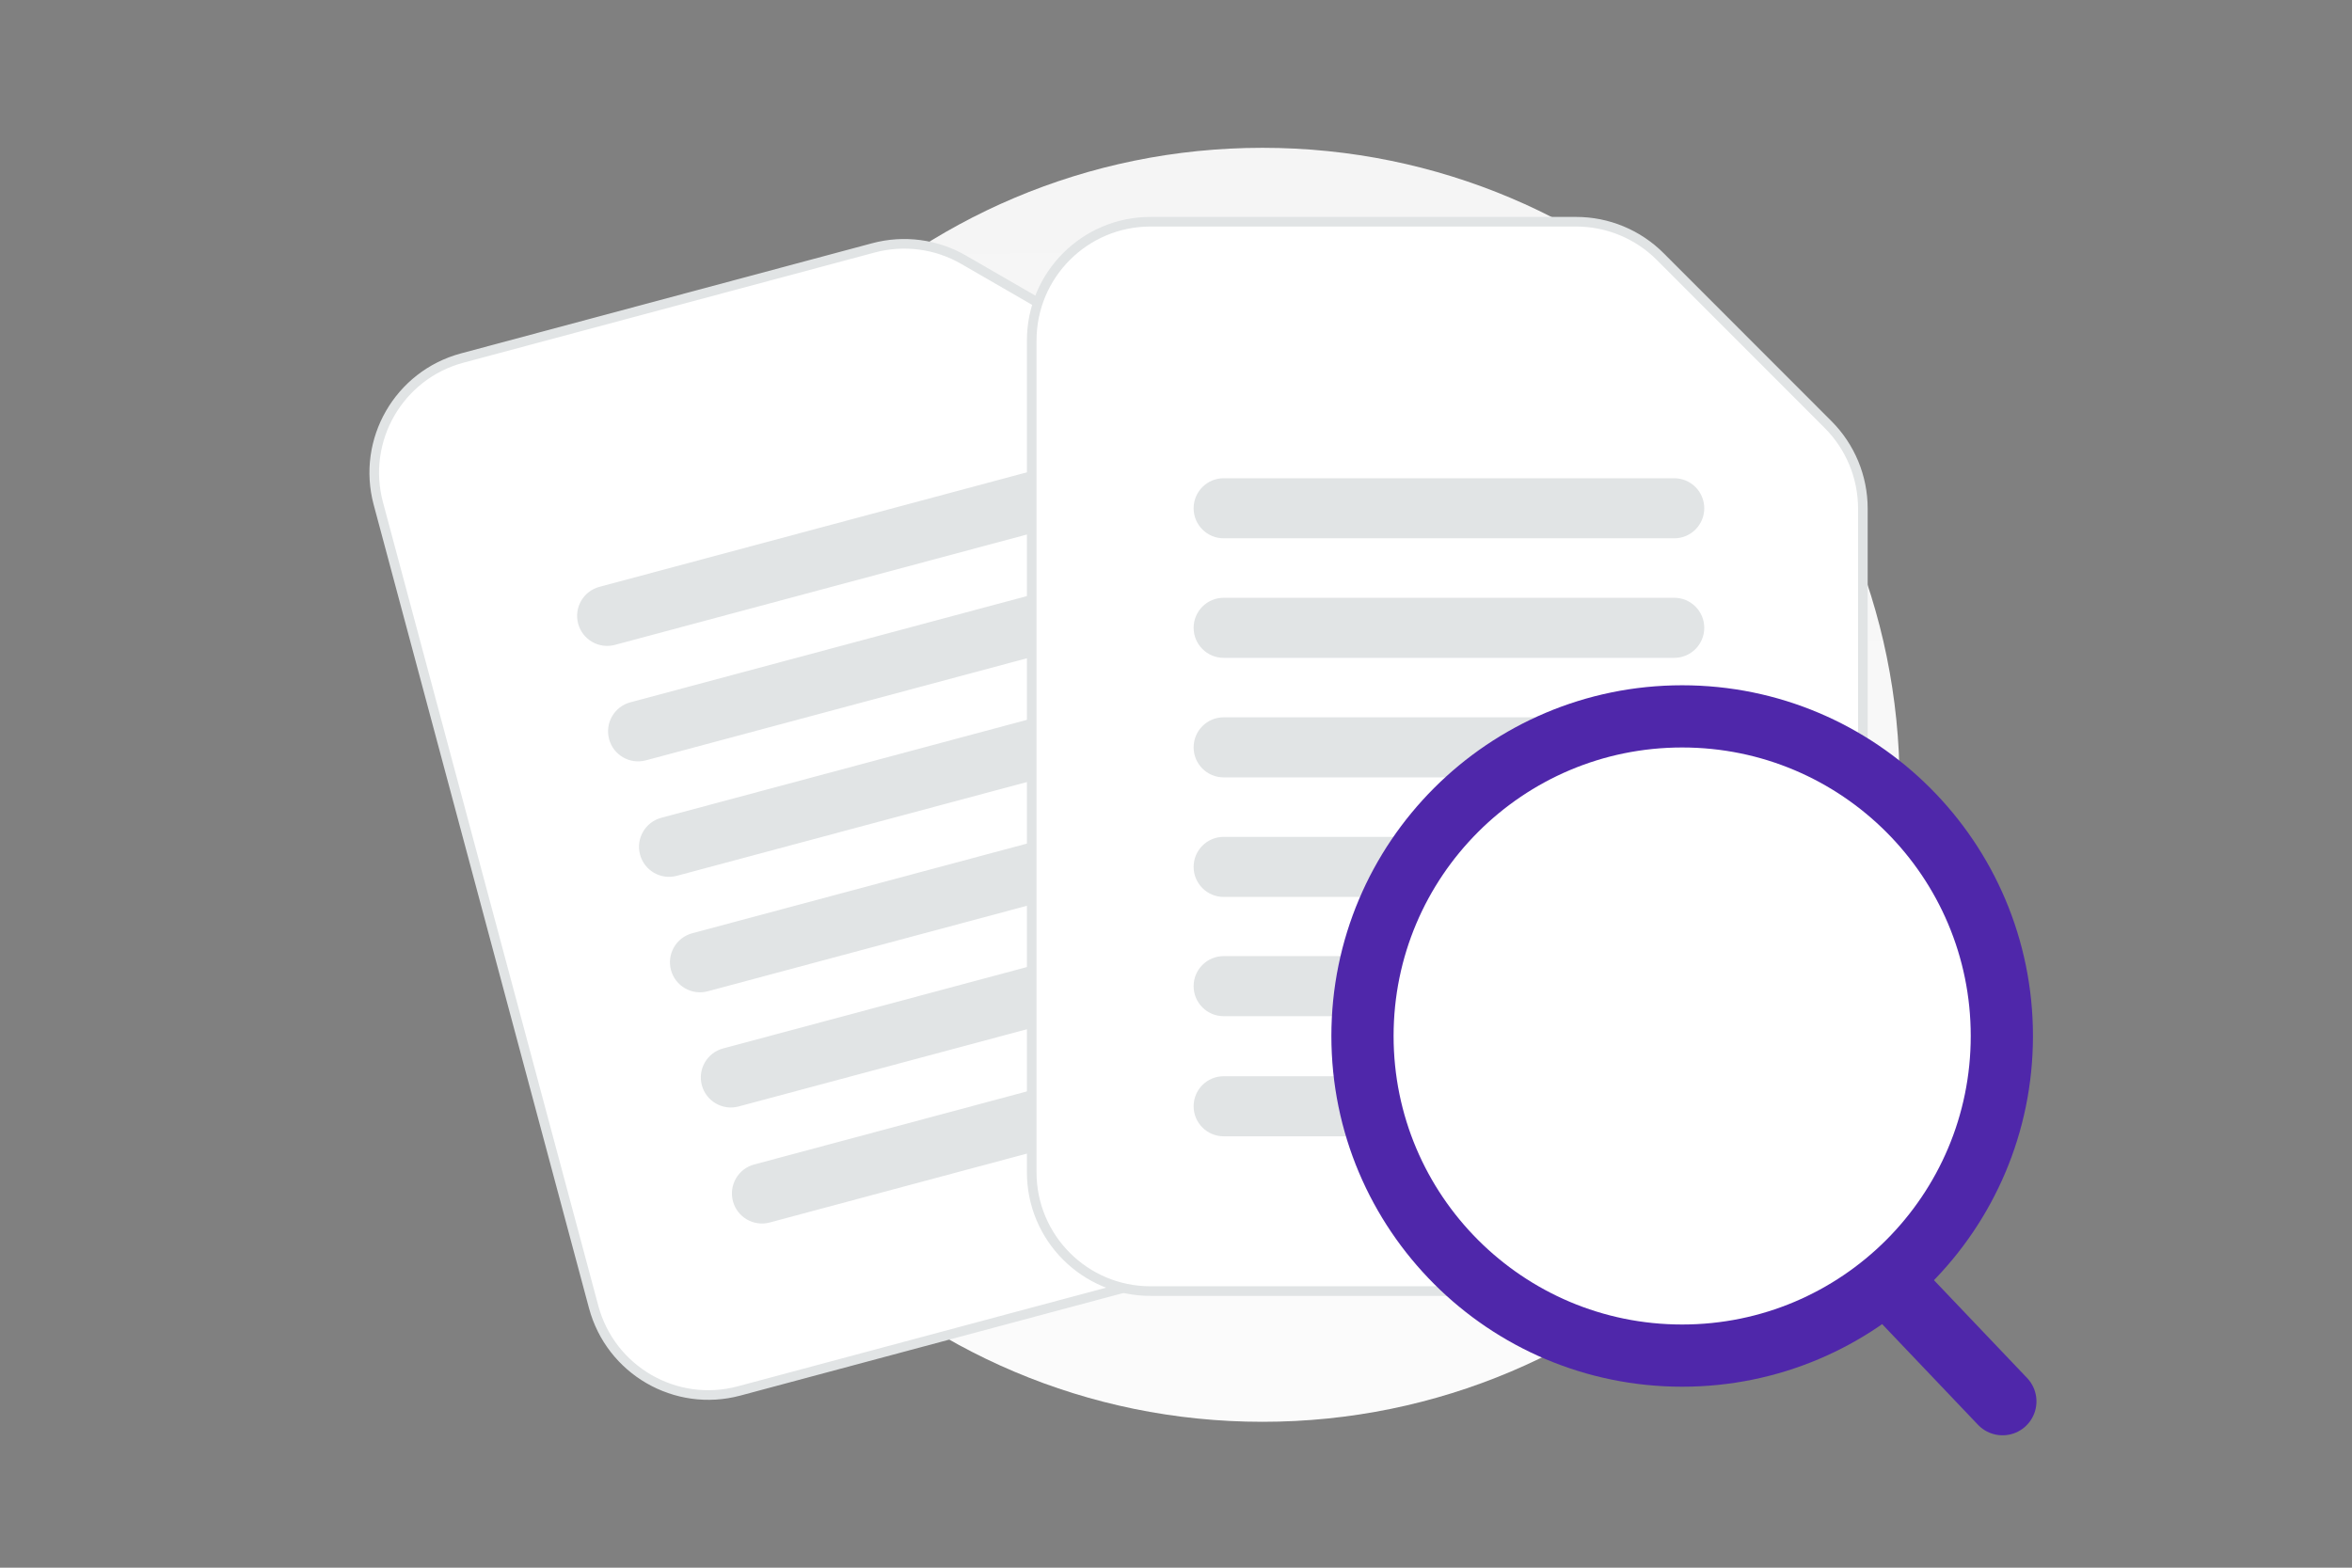 <svg width="900" height="600" viewBox="0 0 900 600" fill="none" xmlns="http://www.w3.org/2000/svg">
<rect x="0" y="0" width="900" height="600" fill="#808080" stroke="none"/>
<g clip-path="url(#clip0_1235_24067)">
<path d="M483.097 544.166C617.743 544.166 726.895 435.014 726.895 300.368C726.895 165.722 617.743 56.57 483.097 56.57C348.451 56.57 239.299 165.722 239.299 300.368C239.299 435.014 348.451 544.166 483.097 544.166Z" fill="url(#paint0_linear_1235_24067)"/>
<path fill-rule="evenodd" clip-rule="evenodd" d="M447.437 144.898L368.74 99.416C363.574 96.43 357.87 94.49 351.955 93.708C346.039 92.926 340.027 93.317 334.263 94.859L176.886 137.028C152.639 143.525 138.267 168.444 144.77 192.713L227.158 500.19C233.661 524.459 258.567 538.853 282.814 532.356L502.247 473.56C526.494 467.063 540.866 442.144 534.363 417.875L468.617 172.508C465.493 160.863 457.876 150.932 447.437 144.898Z" fill="white" stroke="#E1E4E5" stroke-width="3.68"/>
<path d="M443.225 356.649L276.691 401.271C270.56 402.914 266.921 409.217 268.564 415.348C270.207 421.48 276.509 425.119 282.641 423.476L449.174 378.853C455.306 377.21 458.945 370.908 457.302 364.776C455.659 358.645 449.356 355.006 443.225 356.649Z" fill="#E1E4E5"/>
<path d="M431.413 312.563L264.879 357.185C258.748 358.828 255.109 365.131 256.752 371.262C258.395 377.394 264.697 381.033 270.829 379.39L437.362 334.768C443.494 333.125 447.133 326.822 445.49 320.69C443.847 314.559 437.544 310.92 431.413 312.563Z" fill="#E1E4E5"/>
<path d="M419.572 268.371L253.038 312.994C246.907 314.637 243.268 320.939 244.911 327.071C246.554 333.203 252.856 336.842 258.988 335.199L425.521 290.576C431.653 288.933 435.292 282.631 433.649 276.499C432.006 270.367 425.703 266.728 419.572 268.371Z" fill="#E1E4E5"/>
<path d="M407.73 224.18L241.196 268.802C235.065 270.445 231.426 276.748 233.069 282.88C234.712 289.011 241.014 292.65 247.146 291.007L413.679 246.385C419.811 244.742 423.45 238.439 421.807 232.307C420.164 226.176 413.861 222.537 407.73 224.18Z" fill="#E1E4E5"/>
<path d="M395.89 179.985L229.356 224.607C223.225 226.25 219.586 232.553 221.229 238.684C222.872 244.816 229.174 248.455 235.306 246.812L401.839 202.189C407.971 200.546 411.61 194.244 409.967 188.112C408.324 181.981 402.021 178.342 395.89 179.985Z" fill="#E1E4E5"/>
<path d="M455.125 401.055L288.591 445.677C282.46 447.32 278.821 453.623 280.464 459.755C282.107 465.886 288.409 469.525 294.541 467.882L461.074 423.26C467.206 421.617 470.845 415.314 469.202 409.182C467.559 403.051 461.256 399.412 455.125 401.055Z" fill="#E1E4E5"/>
<path fill-rule="evenodd" clip-rule="evenodd" d="M699.52 162.488L635.275 98.187C631.058 93.966 626.051 90.616 620.539 88.33C615.028 86.044 609.12 84.866 603.153 84.863H440.225C415.122 84.863 394.79 105.212 394.79 130.337V448.661C394.79 473.786 415.122 494.136 440.225 494.136H667.398C692.5 494.136 712.832 473.786 712.832 448.661V194.639C712.829 182.582 708.041 171.019 699.52 162.488Z" fill="white" stroke="#E1E4E5" stroke-width="3.68"/>
<path d="M640.647 365.934H468.239C461.891 365.934 456.745 371.08 456.745 377.428C456.745 383.776 461.891 388.922 468.239 388.922H640.647C646.995 388.922 652.141 383.776 652.141 377.428C652.141 371.08 646.995 365.934 640.647 365.934Z" fill="#E1E4E5"/>
<path d="M640.647 320.293H468.239C461.891 320.293 456.745 325.439 456.745 331.787C456.745 338.135 461.891 343.281 468.239 343.281H640.647C646.995 343.281 652.141 338.135 652.141 331.787C652.141 325.439 646.995 320.293 640.647 320.293Z" fill="#E1E4E5"/>
<path d="M640.647 274.539H468.239C461.891 274.539 456.745 279.685 456.745 286.033C456.745 292.381 461.891 297.527 468.239 297.527H640.647C646.995 297.527 652.141 292.381 652.141 286.033C652.141 279.685 646.995 274.539 640.647 274.539Z" fill="#E1E4E5"/>
<path d="M640.647 228.789H468.239C461.891 228.789 456.745 233.935 456.745 240.283C456.745 246.631 461.891 251.777 468.239 251.777H640.647C646.995 251.777 652.141 246.631 652.141 240.283C652.141 233.935 646.995 228.789 640.647 228.789Z" fill="#E1E4E5"/>
<path d="M640.647 183.039H468.239C461.891 183.039 456.745 188.185 456.745 194.533C456.745 200.881 461.891 206.027 468.239 206.027H640.647C646.995 206.027 652.141 200.881 652.141 194.533C652.141 188.185 646.995 183.039 640.647 183.039Z" fill="#E1E4E5"/>
<path d="M640.647 411.906H468.239C461.891 411.906 456.745 417.052 456.745 423.4C456.745 429.748 461.891 434.894 468.239 434.894H640.647C646.995 434.894 652.141 429.748 652.141 423.4C652.141 417.052 646.995 411.906 640.647 411.906Z" fill="#E1E4E5"/>
<path d="M766.279 536.354L699.531 466.234" stroke="#4F27AA" stroke-width="25.954" stroke-linecap="round" stroke-linejoin="round"/>
<path d="M643.686 518.832C711.246 518.832 766.014 464.064 766.014 396.504C766.014 328.944 711.246 274.176 643.686 274.176C576.126 274.176 521.358 328.944 521.358 396.504C521.358 464.064 576.126 518.832 643.686 518.832Z" fill="white" stroke="#4F27AA" stroke-width="23.807" stroke-linecap="round" stroke-linejoin="round"/>
</g>
<defs>
<linearGradient id="paint0_linear_1235_24067" x1="493.493" y1="817.542" x2="478.459" y2="-473.852" gradientUnits="userSpaceOnUse">
<stop stop-color="white"/>
<stop offset="1" stop-color="#EEEEEE"/>
</linearGradient>
<clipPath id="clip0_1235_24067">
<rect width="900" height="600" fill="white"/>
</clipPath>
</defs>
</svg>
